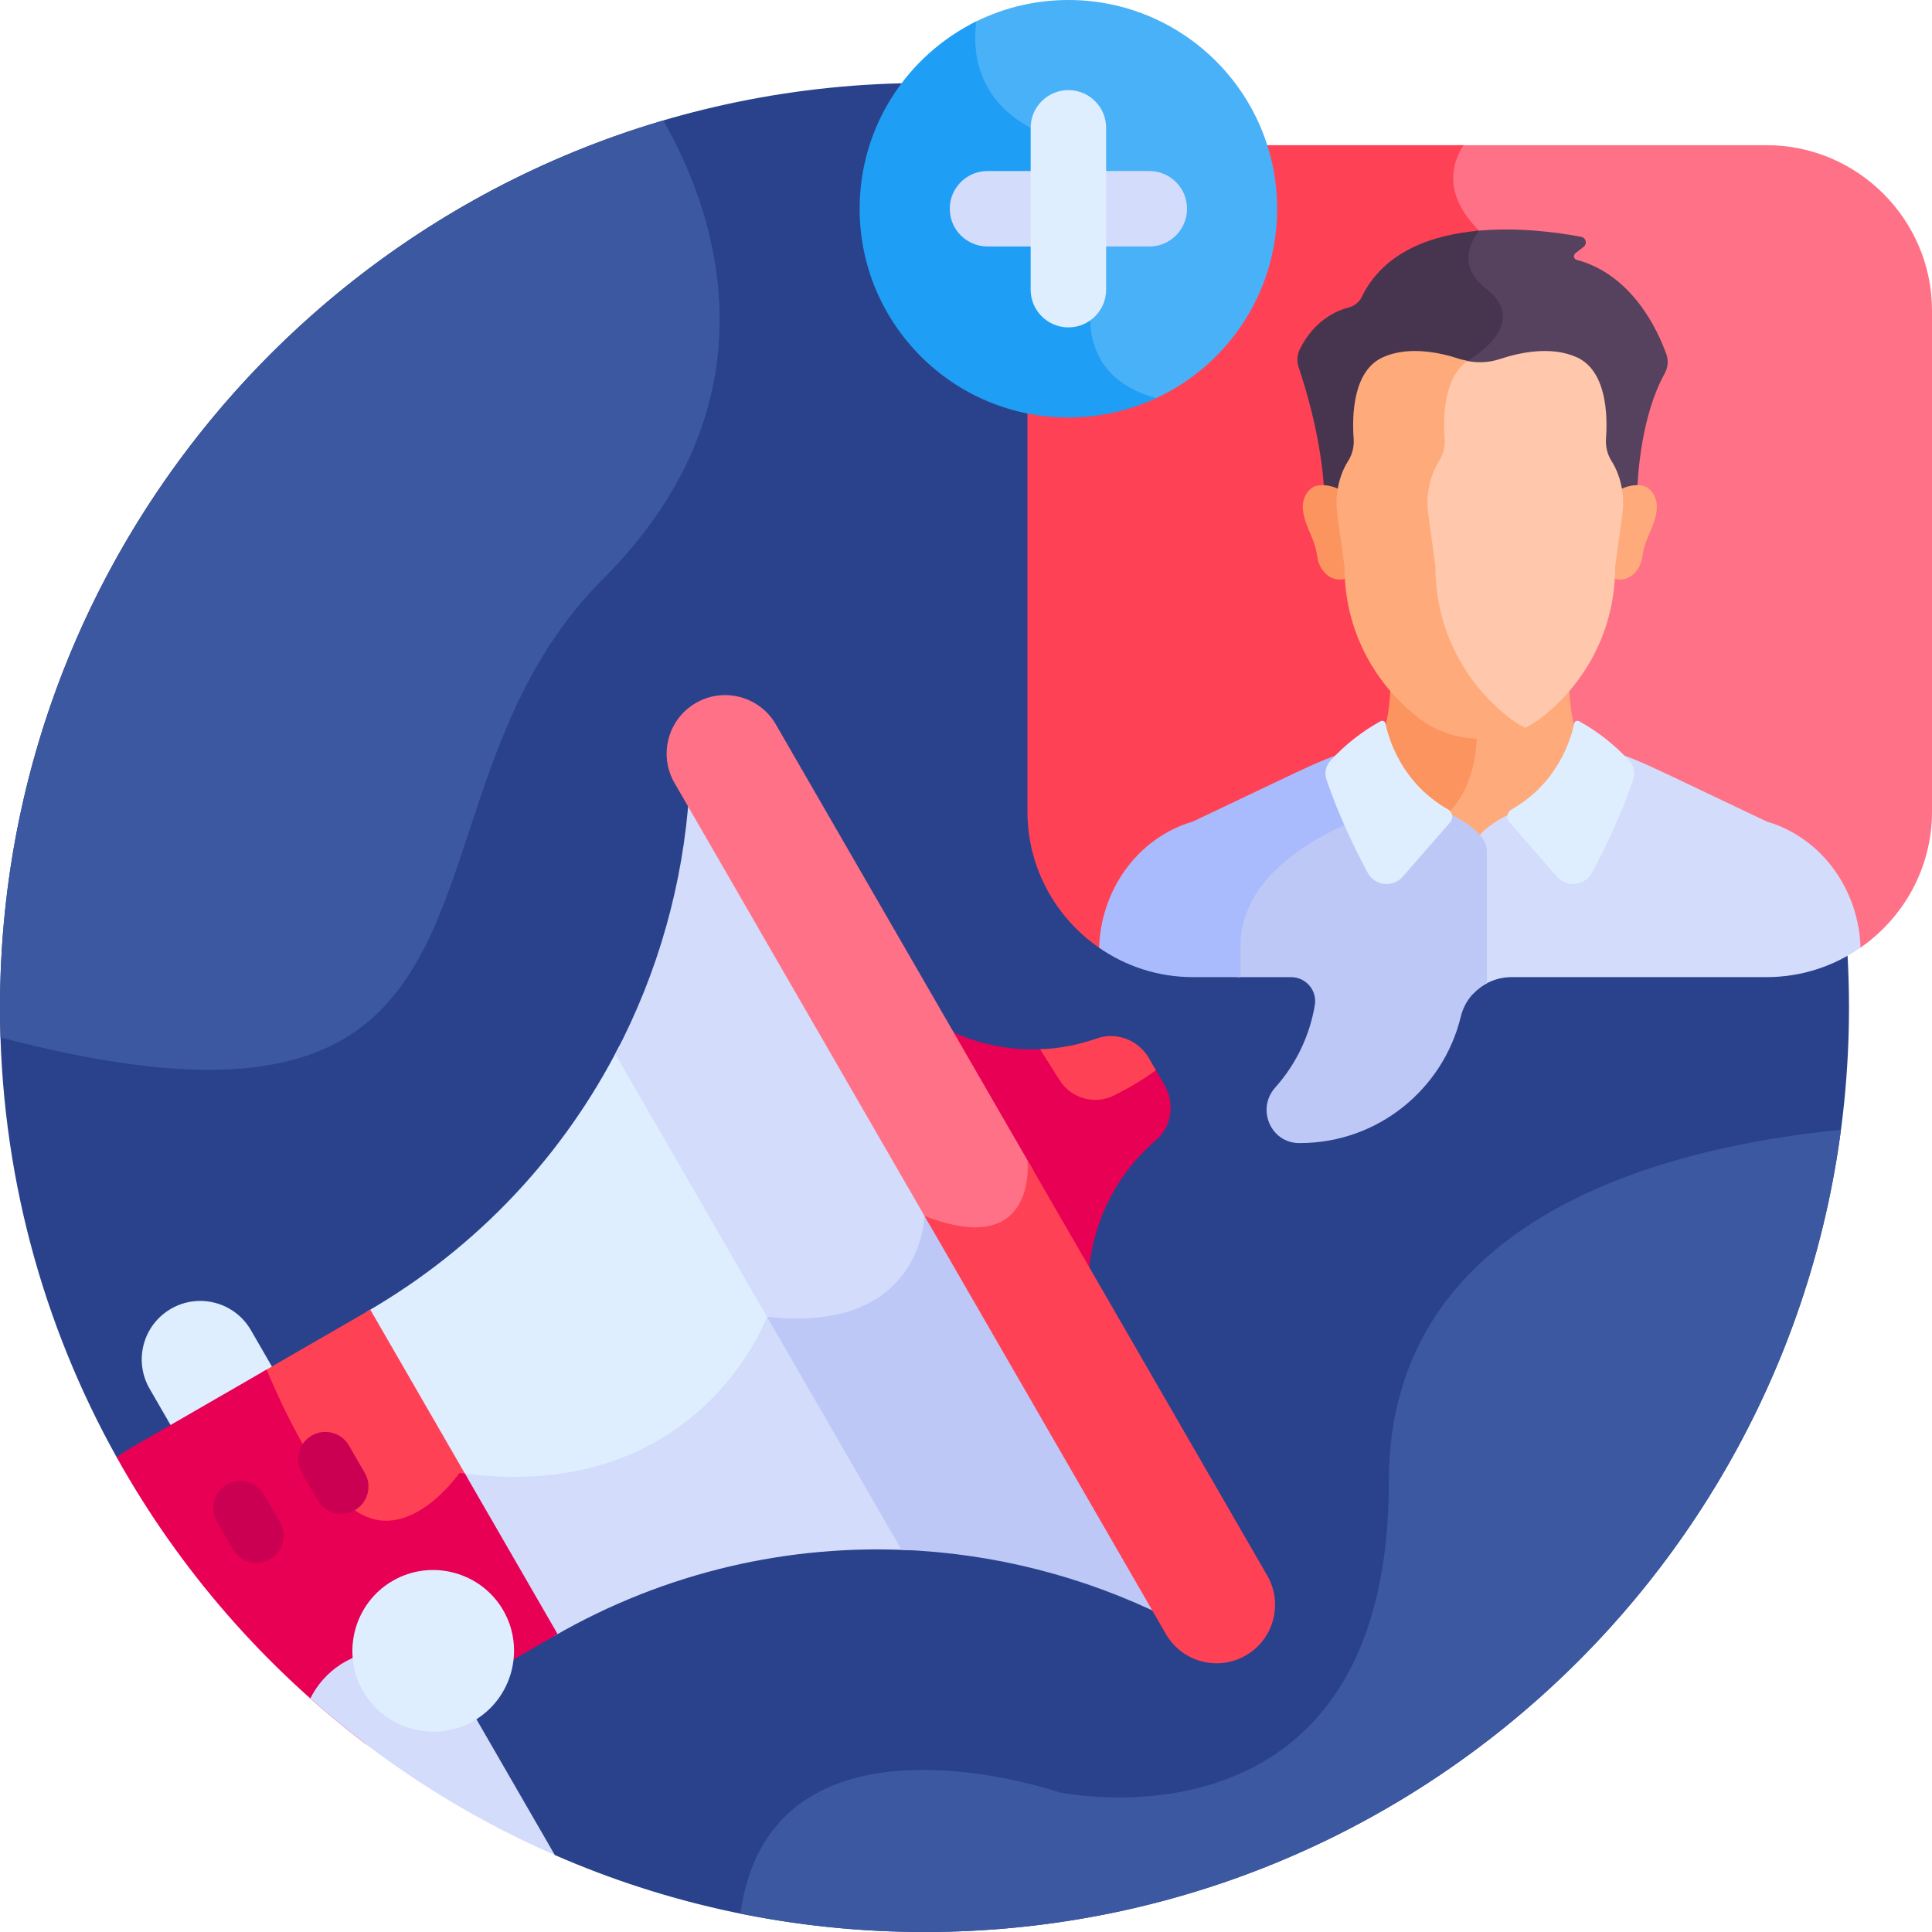 <svg id="Layer_1" enable-background="new 0 0 512 512" height="512" viewBox="0 0 512 512" width="512" xmlns="http://www.w3.org/2000/svg"><g><path d="m245.002 21.996c-135.311 0-245.002 109.691-245.002 245.002 0 43.27 11.232 83.911 30.917 119.192l116.12 105.42c30.003 13.105 63.131 20.39 97.964 20.39 135.311 0 245.002-109.691 245.002-245.002s-109.69-245.002-245.001-245.002z" fill="#2a428c"/><path d="m187.26 374.07c10.592-9.74 15.548-20.15 16.966-23.518.83.082 1.647.148 2.455.202l-42.519-73.645c-14.55 28.531-37.219 53.333-67.024 70.541l25.586 44.317c32.595 4.241 53.065-7.35 64.536-17.897z" fill="#deeeff"/><path d="m121.778 390.329 24.992 43.288c29.806-17.208 62.618-24.44 94.603-22.774l-35.6-61.661c-.824-.066-1.659-.142-2.518-.239-.001-.001-18.2 50.268-81.477 41.386z" fill="#d3dcfb"/><path d="m305.563 282.308c-2.91 2.192-6.597 4.437-10.931 6.624-4.472 2.255-9.855.783-12.521-3.423l-4.777-7.539c-9.13.652-18.262-1.161-26.406-5.194l37.58 65.09c.862-13.512 7.068-26.476 17.747-35.602 4.232-3.616 5.172-9.798 2.389-14.618z" fill="#e80054"/><g><path d="m73.201 364.123-6.703-11.609c-4.282-7.416-13.764-9.957-21.18-5.675s-9.957 13.764-5.675 21.18l6.703 11.609z" fill="#deeeff"/></g><path d="m204.226 350.553c14.065 1.393 24.98-1.229 32.453-7.8 7.472-6.57 9.261-15.145 9.689-18.771l2.54.423-66.238-114.728c-1.551 24.299-8.243 48.07-19.624 69.622l41.162 71.296c.005-.013.013-.03.018-.042z" fill="#d3dcfb"/><path d="m203.254 348.942 35.665 61.773c24.355.919 48.287 7.009 70.107 17.816l-61.088-105.808-2.935-.489c-.001-.001-.496 31.369-41.749 26.708z" fill="#bec8f7"/><path d="m468.169 38.472h-82.076c-1.226 2.085-2.246 4.653-2.453 7.624-.38 5.47 2.066 10.881 7.271 16.085 10.697 10.698-9.057 123.364-22.123 188.978l124.268-.025c11.422-7.933 18.944-21.136 18.944-36.017v-132.814c0-24.107-19.724-43.831-43.831-43.831z" fill="#ff7186"/><path d="m391.971 61.12c-9.592-9.592-7.286-17.779-4.11-22.648h-54.849c.718 3.506 1.096 7.135 1.096 10.85 0 29.76-21.212 59.972-50.973 59.972-3.715 0-7.344-.378-10.85-1.096v106.918c0 14.906 7.546 28.129 19.001 36.057l79.004-.016c10.875-54.732 33.742-177.975 21.681-190.037z" fill="#ff4155"/><path d="m441.587 93.843c-2.262-6.307-9.019-21.05-23.754-24.983-.785-.21-.992-1.225-.354-1.727l2.209-1.735c1.001-.787.616-2.385-.634-2.626-5.348-1.031-16.8-2.767-28.393-1.522-3.012 4.097-4.907 9.916 1.967 15.262 12.307 9.572-4.975 19.156-4.975 19.156l-13.026 36.281h59.166c.147-5.965 1.142-21.753 7.376-33 .867-1.564 1.021-3.423.418-5.106z" fill="#56415e"/><path d="m388.868 95.668s17.282-9.584 4.974-19.156c-6.945-5.402-4.939-11.287-1.872-15.391-12.393 1.097-25.206 5.453-31.113 17.6-.669 1.376-1.931 2.367-3.413 2.751-3.263.845-9.134 3.391-12.96 11.02-.748 1.492-.876 3.222-.34 4.803 1.859 5.48 6.389 20.194 6.862 34.655h24.835z" fill="#47354f"/><g><path d="m437.007 129.536c-1.853-1.699-5.997-.838-7.593.202.35 2.178.37 4.406.068 6.605l-1.884 13.719c0 1.106-.035 2.191-.099 3.257 4.593 1.385 7.327-2.738 7.711-5.568.165-1.218.436-2.419.811-3.591 1.221-3.814 5.629-10.368.986-14.624z" fill="#ffaa7b"/></g><g><path d="m347.336 129.536c1.853-1.699 5.997-.838 7.593.202-.35 2.178-.37 4.406-.068 6.605l1.884 13.719c0 1.106.035 2.191.099 3.257-4.593 1.385-7.327-2.738-7.711-5.568-.166-1.218-.436-2.419-.811-3.591-1.222-3.814-5.629-10.368-.986-14.624z" fill="#fc9460"/></g><path d="m421.822 201.576c-4.586-4.586-5.748-13.28-5.958-19.363-2.393 2.788-4.905 5.119-7.305 6.983-4.676 3.631-10.446 5.603-16.389 5.603-.689 0-1.376-.029-2.059-.082-.039 5.553-1.254 14.503-7.784 21.032-.089.089-.178.164-.268.249l.986.501s6.385 2.801 9.125 6.82c2.74-4.018 9.125-6.82 9.125-6.82l26.327-13.39c-1.902-.564-3.832-1.079-5.8-1.533z" fill="#ffaa7b"/><path d="m357.31 203.409 25.537 12.989c.233-.209.465-.417.697-.649 6.504-6.504 7.735-15.41 7.783-20.967-5.643-.178-11.09-2.127-15.544-5.586-2.4-1.864-4.912-4.195-7.305-6.983-.209 6.083-1.372 14.777-5.958 19.363-1.824.421-3.613.9-5.38 1.415z" fill="#fc9460"/><path d="m468.209 217.717-24.658-11.736c-3.252-1.506-9.248-4.5-14.12-6.083l-.135 3.949c-1.202-.389-2.412-.762-3.637-1.106l-25.575 13.008s-9.787 4.291-9.787 9.787v37.931c2.568-2.81 6.277-4.519 10.281-4.519h67.591c9.226 0 17.805-2.896 24.887-7.814-.392-14.659-9.679-28.939-24.847-33.417z" fill="#d3dcfb"/><path d="m428.731 125.5c-.424-1.106-.958-2.227-1.632-3.283-1.141-1.79-1.642-3.906-1.49-6.017.44-6.07.204-17.943-7.765-21.528-6.77-3.046-15.074-1.283-20.371.479-3.195 1.062-6.635 1.125-9.866.213-5.501 4.879-5.628 14.873-5.231 20.283.157 2.139-.369 4.279-1.526 6.093-.666 1.046-1.199 2.152-1.626 3.247-1.383 3.553-1.786 7.407-1.268 11.18l1.925 14.017c0 20.152 10.757 33.849 19.908 40.955 1.079.838 2.218 1.584 3.401 2.244 1.9-.858 3.704-1.936 5.368-3.228 8.958-6.956 19.489-20.365 19.489-40.093l1.884-13.719c.504-3.657.123-7.392-1.2-10.843z" fill="#ffc7ab"/><g><path d="m399.884 190.157c-8.958-6.956-19.489-20.365-19.489-40.093l-1.884-13.722c-.507-3.694-.112-7.466 1.242-10.945.417-1.072.939-2.156 1.591-3.179 1.132-1.776 1.647-3.871 1.494-5.965-.41-5.581-.255-16.148 6.03-20.585-.674-.135-1.343-.298-2-.517-5.296-1.761-13.6-3.525-20.371-.479-7.991 3.596-8.206 15.526-7.761 21.58.154 2.094-.362 4.189-1.494 5.965-.652 1.024-1.174 2.107-1.592 3.179-1.354 3.478-1.749 7.251-1.242 10.945l1.884 13.722c0 19.728 10.531 33.137 19.489 40.093 4.676 3.631 10.446 5.603 16.389 5.603 4.214 0 8.339-.996 12.051-2.868-1.522-.767-2.977-1.678-4.337-2.734z" fill="#ffaa7b"/></g><path d="m384.259 215.749-19.262-9.797-2.878 10.446-.306-.974c-.346.108-8.577 2.727-16.943 8.332-11.208 7.511-17.133 16.804-17.133 26.876v8.317h14.402c3.918 0 6.952 3.504 6.31 7.37-1.3 7.835-4.749 15.445-10.512 21.904-5.025 5.633-1.216 14.666 6.333 14.702.07 0 .141.001.212.001 20.675 0 38.003-14.295 42.656-33.539.942-3.893 3.531-7.03 6.907-8.815 0-19.465 0-34.047 0-35.035.001-5.497-9.786-9.788-9.786-9.788z" fill="#bec8f7"/><path d="m364.591 205.745-5.907-3.005c-1.205.339-2.395.706-3.577 1.087l-.195-3.93c-4.757 1.545-11.166 4.714-14.121 6.083l-24.658 11.736c-15.235 4.499-24.474 18.812-24.847 33.457 7.071 4.894 15.629 7.774 24.83 7.774h12.642c0-3.064 0-5.893 0-8.317 0-23.76 33.361-34.233 33.361-34.233l2.878-10.446z" fill="#a9bbfc"/><g><path d="m418.466 191.12c-.52-.287-1.166.013-1.285.595-.773 3.785-4.126 15.71-16.58 22.787-1.226.697-1.52 2.333-.592 3.396l12.583 14.413c2.613 3.009 7.423 2.468 9.309-1.043 3.188-5.936 7.63-14.97 10.918-24.683.589-1.739.17-3.662-1.07-5.015-3.828-4.175-8.313-7.706-13.283-10.45z" fill="#deeeff"/></g><g><path d="m365.877 191.12c.52-.287 1.166.013 1.285.595.773 3.785 4.126 15.71 16.58 22.787 1.226.697 1.52 2.333.592 3.396l-12.584 14.413c-2.613 3.009-7.423 2.468-9.309-1.043-3.188-5.936-7.63-14.97-10.918-24.683-.589-1.739-.17-3.662 1.07-5.015 3.829-4.175 8.313-7.706 13.284-10.45z" fill="#deeeff"/></g><path d="m283.135 0c-9.387 0-18.222 2.345-25.966 6.47-.792 7.957.578 20.875 15.258 28.735 19.872 10.641 15.53 44.376 15.345 45.735-.174.859-1.686 9.231 3.58 16.655 2.883 4.066 7.214 7.027 12.914 8.86 20.068-8.302 34.191-28.065 34.191-51.133 0-30.554-24.769-55.322-55.322-55.322z" fill="#49b1f7"/><path d="m289.25 81.197s5.25-35.875-16.116-47.315c-14.614-7.825-15.38-20.794-14.405-28.211-18.312 9.018-30.916 27.859-30.916 49.651 0 30.553 24.769 55.322 55.322 55.322 8.316 0 16.196-1.847 23.272-5.133-21.155-5.707-17.157-24.314-17.157-24.314z" fill="#1e9ef4"/><g><path d="m304.575 65.322h-42.88c-5.523 0-10-4.478-10-10s4.477-10 10-10h42.88c5.523 0 10 4.478 10 10s-4.477 10-10 10z" fill="#d3dcfb"/></g><path d="m267.935 323.86c4.849-3.727 5.805-10.007 5.919-13.673l-68.254-118.22c-4.282-7.416-13.764-9.957-21.18-5.675s-9.957 13.764-5.675 21.18l67.433 116.797c9.617 3.433 16.933 3.299 21.757-.409z" fill="#ff7186"/><path d="m93.179 401.45c3.703 2.615 7.713 3.56 11.916 2.814 8.62-1.535 15.422-9.754 17.367-12.327.569.075 1.125.134 1.686.2l-26.015-45.06-28.822 16.64c5.124 12.098 14.259 30.946 23.868 37.733z" fill="#ff4155"/><path d="m97.08 462.305 50.684-29.263-24.555-42.531c-.477-.061-.949-.115-1.431-.182 0 0-13.667 19.831-27.734 9.895-9.307-6.574-18.353-25.327-23.411-37.271l-35.388 20.431c-1.506.87-2.948 1.807-4.327 2.805 16.59 29.735 39.189 55.655 66.162 76.116z" fill="#e80054"/><path d="m82.235 450.099c19.15 17.036 40.989 31.11 64.803 41.511l-24.664-42.72c-4.073-7.054-11.599-11.399-19.745-11.399-9.298-.001-16.747 5.333-20.394 12.608z" fill="#d3dcfb"/><path d="m104.088 418.923c-10.212 5.896-13.743 19.075-7.848 29.286 5.896 10.212 19.075 13.743 29.287 7.847 10.212-5.896 13.743-19.074 7.847-29.286-5.895-10.211-19.074-13.742-29.286-7.847z" fill="#deeeff"/><g><path d="m67.954 414.176c-2.493 0-4.918-1.293-6.255-3.608l-4.211-7.294c-1.992-3.45-.81-7.863 2.641-9.856 3.451-1.989 7.864-.81 9.855 2.641l4.211 7.294c1.992 3.45.81 7.863-2.641 9.856-1.136.655-2.376.967-3.6.967z" fill="#cc0053"/></g><g><path d="m90.443 401.191c-2.493 0-4.918-1.293-6.255-3.608l-4.211-7.294c-1.992-3.45-.81-7.863 2.641-9.856 3.452-1.99 7.863-.81 9.855 2.641l4.211 7.294c1.992 3.45.81 7.863-2.641 9.856-1.135.655-2.376.967-3.6.967z" fill="#cc0053"/></g><path d="m0 266.998c0 2.65.043 5.29.127 7.919 146.64 38.57 99.836-61.621 159.535-121.32 49.053-49.054 28.288-100.541 16.114-121.666-101.597 29.872-175.776 123.8-175.776 235.067z" fill="#3c58a0"/><path d="m196.206 507.114c15.77 3.192 32.084 4.886 48.796 4.886 124.322 0 227.006-92.603 242.865-212.593-45.345 4.432-119.797 22.451-119.797 93.044 0 101.496-87.491 82.496-87.491 82.496s-76.242-26.309-84.373 32.167z" fill="#3c58a0"/><g><path d="m283.134 86.762c-5.523 0-10-4.478-10-10v-42.88c0-5.522 4.477-10 10-10s10 4.478 10 10v42.88c0 5.523-4.477 10-10 10z" fill="#deeeff"/></g><g fill="#ff4155"><path d="m245.002 322.233 63.969 110.798c4.282 7.416 13.764 9.957 21.18 5.675s9.957-13.764 5.675-21.18l-63.542-110.058c.001.001 2.97 26.552-27.282 14.765z"/><path d="m304.489 280.448c-2.783-4.821-8.607-7.096-13.854-5.24-4.91 1.737-9.97 2.674-15.011 2.864l5.221 8.24c3.077 4.856 9.33 6.548 14.463 3.958 3.555-1.793 7.567-4.077 11.012-6.652z"/></g></g></svg>